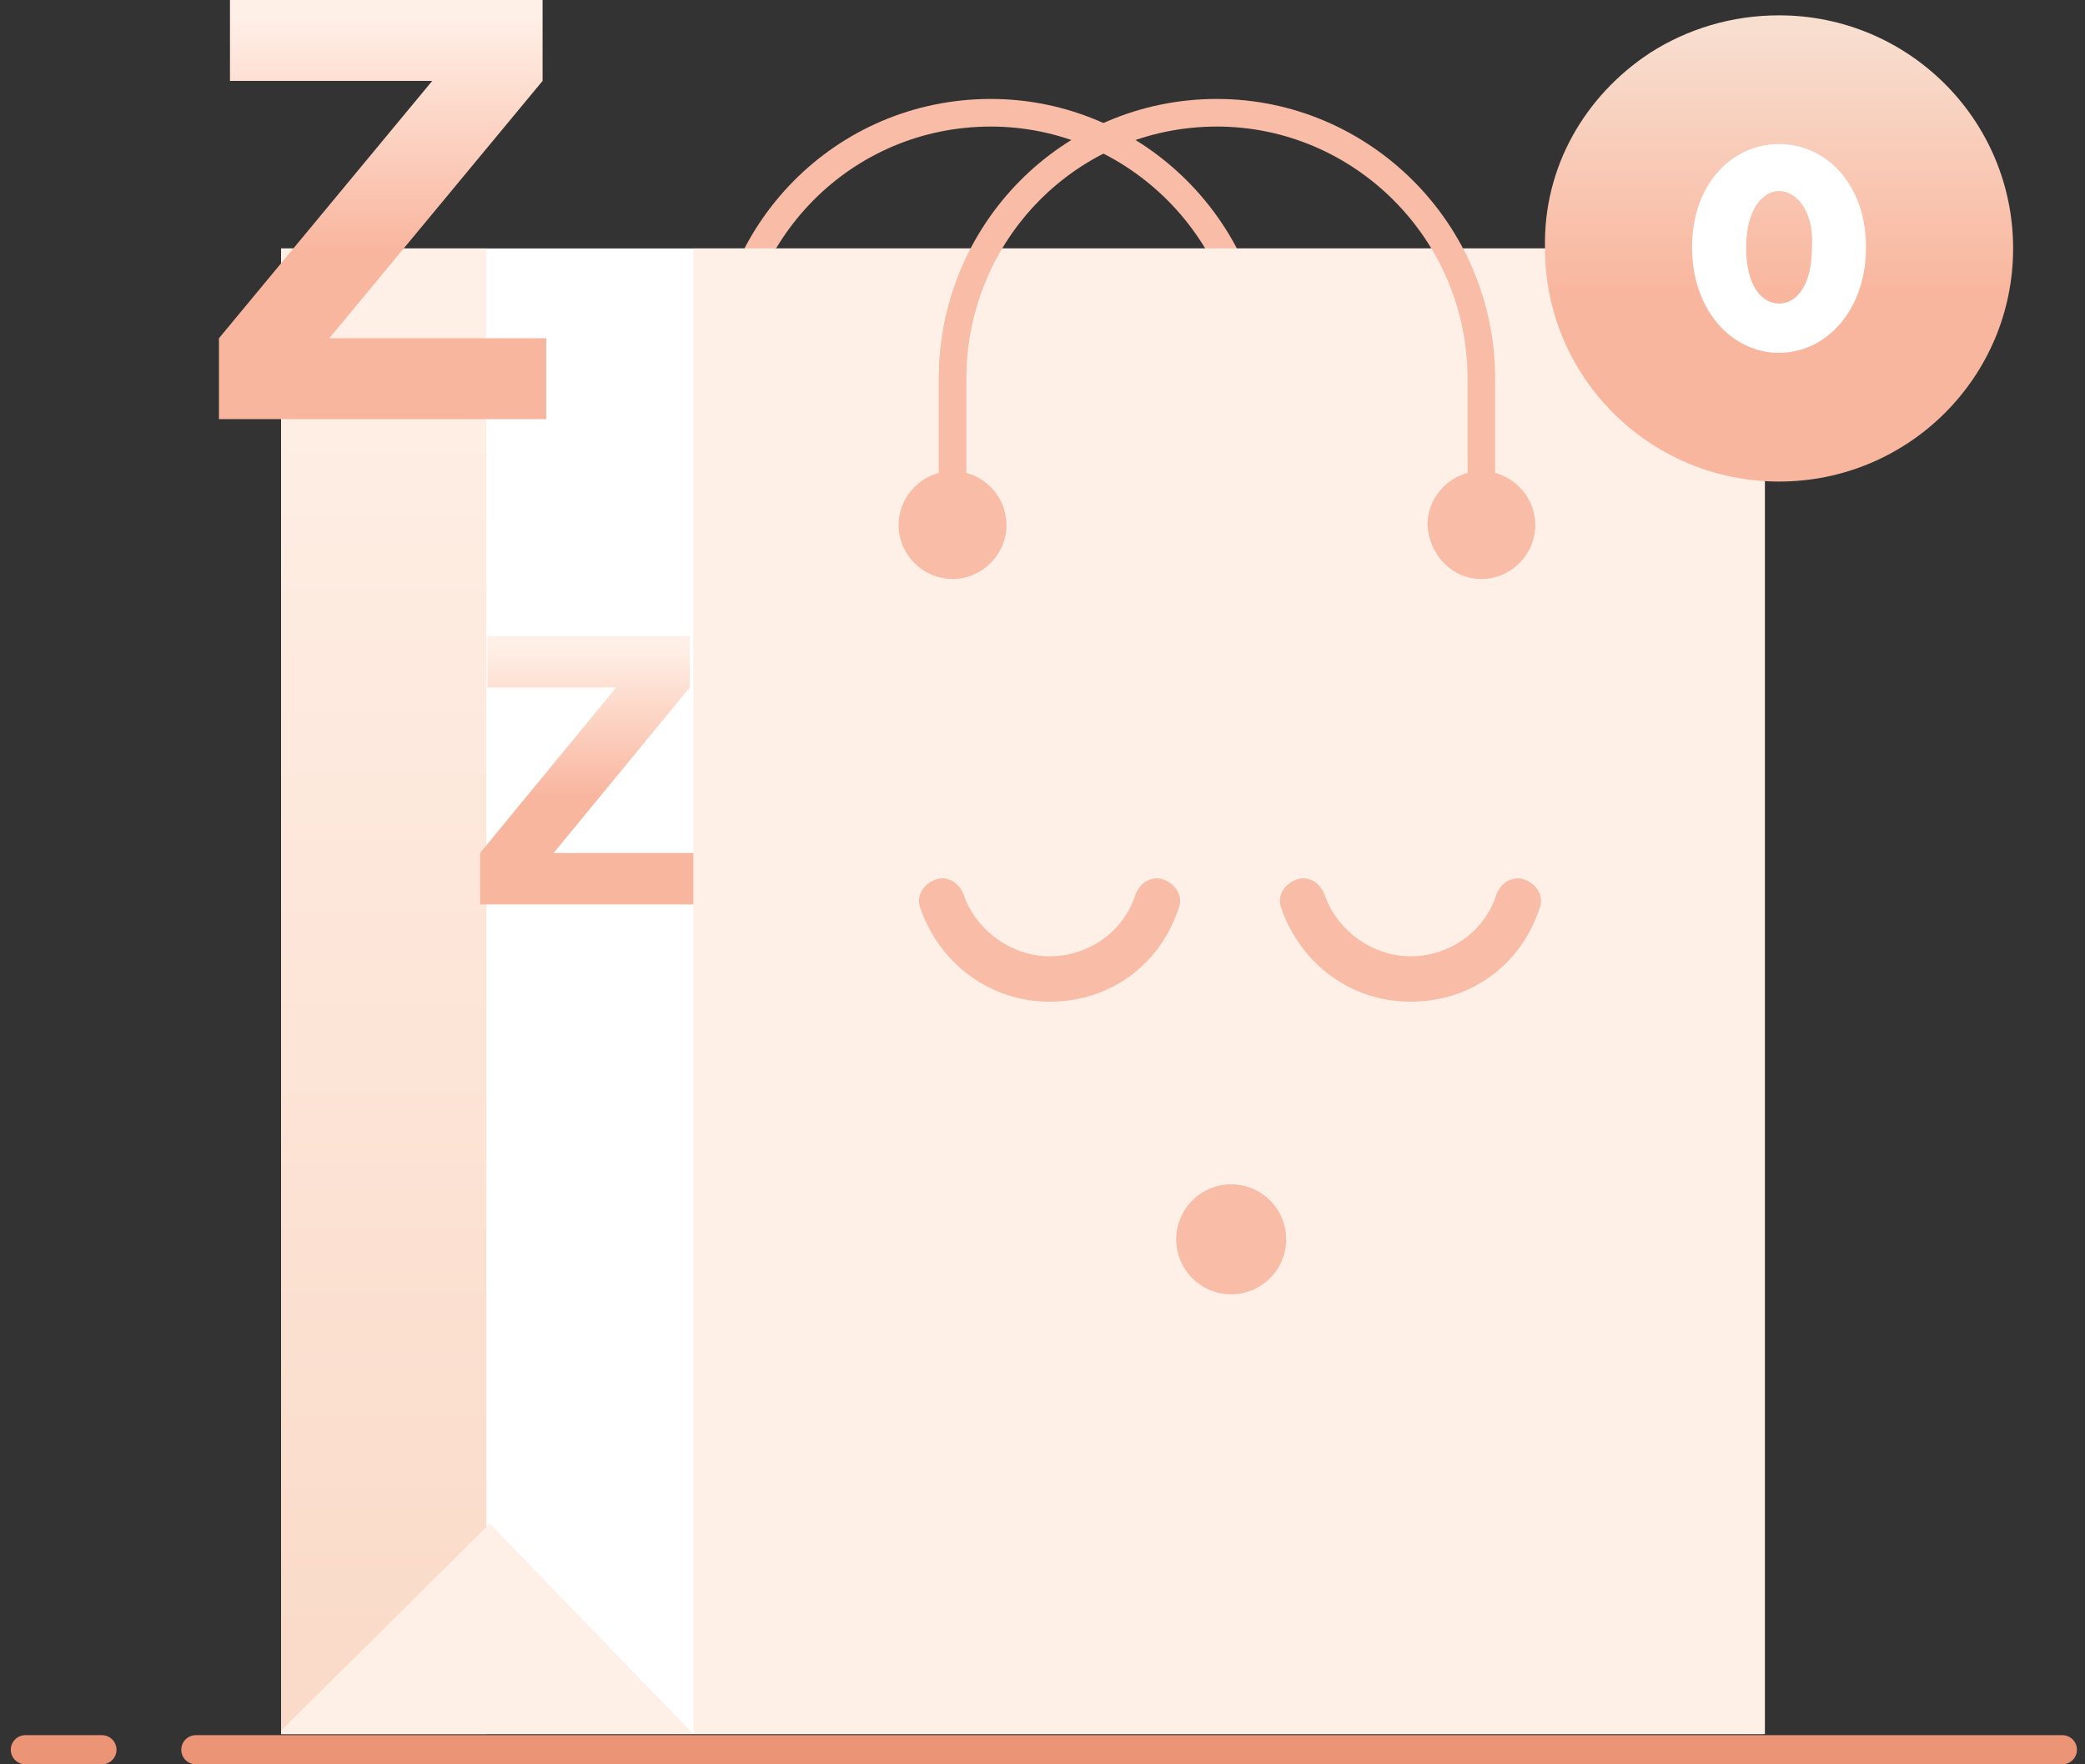 <svg xmlns="http://www.w3.org/2000/svg" width="143" height="121" viewBox="0 0 143 121" fill="none">
  <rect x="0" y="0" width="143" height="121" fill="#333333" stroke="none"/>
  <path d="M49.82 36.009V25.987C49.82 15.965 57.814 7.733 67.955 7.733C77.857 7.733 86.089 15.846 86.089 25.987V36.009" stroke="#F8BCA7" stroke-width="1.894" stroke-miterlimit="10" stroke-linecap="round" stroke-linejoin="round"/>
  <path d="M111.859 110.455C112.337 110.217 112.456 109.978 112.933 109.859" stroke="#FF78B7" stroke-width="0.612" stroke-linecap="round" stroke-linejoin="round"/>
  <path d="M13.432 120H141.447" stroke="#EC9476" stroke-width="2" stroke-miterlimit="10" stroke-linecap="round" stroke-linejoin="round"/>
  <path d="M1.74 120H6.99" stroke="#EC9476" stroke-width="2" stroke-miterlimit="10" stroke-linecap="round" stroke-linejoin="round"/>
  <path d="M120.927 17.039H19.279V118.926H120.927V17.039Z" fill="white"/>
  <path d="M121.165 17.039H47.554V118.926H121.046V17.039H121.165Z" fill="#FFF0E7"/>
  <path d="M33.357 17.039H19.279V118.926H33.357V17.039Z" fill="url(#paint0_linear_1_5355)"/>
  <path d="M47.554 118.926H19.279V118.687L33.595 104.49L47.554 118.926Z" fill="#FFF0E7"/>
  <path d="M65.331 39.707C67.359 39.707 69.029 38.037 69.029 36.009C69.029 33.98 67.359 32.31 65.331 32.31C63.302 32.31 61.632 33.98 61.632 36.009C61.632 38.037 63.302 39.707 65.331 39.707Z" fill="#F8BCA7"/>
  <path d="M101.599 39.707C103.628 39.707 105.298 38.037 105.298 36.009C105.298 33.98 103.628 32.31 101.599 32.31C99.571 32.31 97.901 33.98 97.901 36.009C98.02 38.037 99.571 39.707 101.599 39.707Z" fill="#F8BCA7"/>
  <path d="M65.33 36.009V25.987C65.33 15.965 73.324 7.733 83.465 7.733C93.367 7.733 101.599 15.846 101.599 25.987V36.009" stroke="#F8BCA7" stroke-width="1.894" stroke-miterlimit="10" stroke-linecap="round" stroke-linejoin="round"/>
  <path d="M113.164 3.629C115.741 1.977 118.78 1.052 122.017 1.052C130.869 1.052 138.07 8.187 138.07 17.039C138.07 25.892 130.869 33.026 122.017 33.026C113.164 33.026 105.964 25.892 105.964 17.039C105.832 11.424 108.738 6.535 113.164 3.629Z" fill="url(#paint1_linear_1_5355)"/>
  <path d="M122.015 24.197C118.79 24.197 116.05 21.302 116.05 16.959C116.05 12.615 118.79 9.881 122.015 9.881C125.239 9.881 127.98 12.615 127.98 16.959C127.98 21.302 125.239 24.197 122.015 24.197ZM122.015 20.819C123.143 20.819 124.272 19.693 124.272 16.959C124.433 14.385 123.143 13.098 122.015 13.098C120.886 13.098 119.758 14.385 119.758 16.959C119.758 19.693 120.886 20.819 122.015 20.819Z" fill="white"/>
  <path d="M71.983 68.698C67.885 68.698 64.442 66.076 63.131 62.306C62.803 61.487 63.295 60.668 64.114 60.34C64.934 60.012 65.754 60.504 66.082 61.323C66.901 63.782 69.36 65.584 71.983 65.584C74.606 65.584 77.065 63.945 77.885 61.323C78.213 60.504 79.032 60.012 79.852 60.34C80.671 60.668 81.163 61.487 80.835 62.306C79.524 66.24 76.081 68.698 71.983 68.698Z" fill="#F8BCA7"/>
  <path d="M96.736 68.698C92.638 68.698 89.195 66.076 87.884 62.306C87.556 61.487 88.048 60.668 88.868 60.34C89.687 60.012 90.507 60.504 90.835 61.323C91.654 63.782 94.114 65.584 96.736 65.584C99.359 65.584 101.818 63.945 102.638 61.323C102.966 60.504 103.785 60.012 104.605 60.34C105.425 60.668 105.917 61.487 105.589 62.306C104.277 66.24 100.835 68.698 96.736 68.698Z" fill="#F8BCA7"/>
  <path d="M84.441 88.764C86.524 88.764 88.212 87.076 88.212 84.994C88.212 82.913 86.524 81.225 84.441 81.225C82.359 81.225 80.671 82.913 80.671 84.994C80.671 87.076 82.359 88.764 84.441 88.764Z" fill="#F8BCA7"/>
  <path d="M15.773 5.547V0H37.213V5.547L22.584 23.198H37.465V28.745H15.017V23.198L29.646 5.547H15.773Z" fill="url(#paint2_linear_1_5355)"/>
  <path d="M33.429 47.152V43.622H47.302V47.152L37.969 58.499H47.554V62.029H32.925V58.499L42.257 47.152H33.429Z" fill="url(#paint3_linear_1_5355)"/>
  <defs>
    <linearGradient id="paint0_linear_1_5355" x1="26.287" y1="19.751" x2="26.287" y2="117.46" gradientUnits="userSpaceOnUse">
      <stop offset="0.003" stop-color="#FFF0E7"/>
      <stop offset="1" stop-color="#FADAC8"/>
    </linearGradient>
    <linearGradient id="paint1_linear_1_5355" x1="122.017" y1="2.163" x2="122.017" y2="20.11" gradientUnits="userSpaceOnUse">
      <stop stop-color="#F8DECF"/>
      <stop offset="1" stop-color="#F9B69E"/>
    </linearGradient>
    <linearGradient id="paint2_linear_1_5355" x1="26.243" y1="0.999" x2="26.243" y2="17.133" gradientUnits="userSpaceOnUse">
      <stop stop-color="#FFF0E7"/>
      <stop offset="1" stop-color="#F9B69F"/>
    </linearGradient>
    <linearGradient id="paint3_linear_1_5355" x1="40.241" y1="44.261" x2="40.241" y2="54.593" gradientUnits="userSpaceOnUse">
      <stop stop-color="#FFF0E7"/>
      <stop offset="1" stop-color="#F9B69F"/>
    </linearGradient>
  </defs>
</svg>